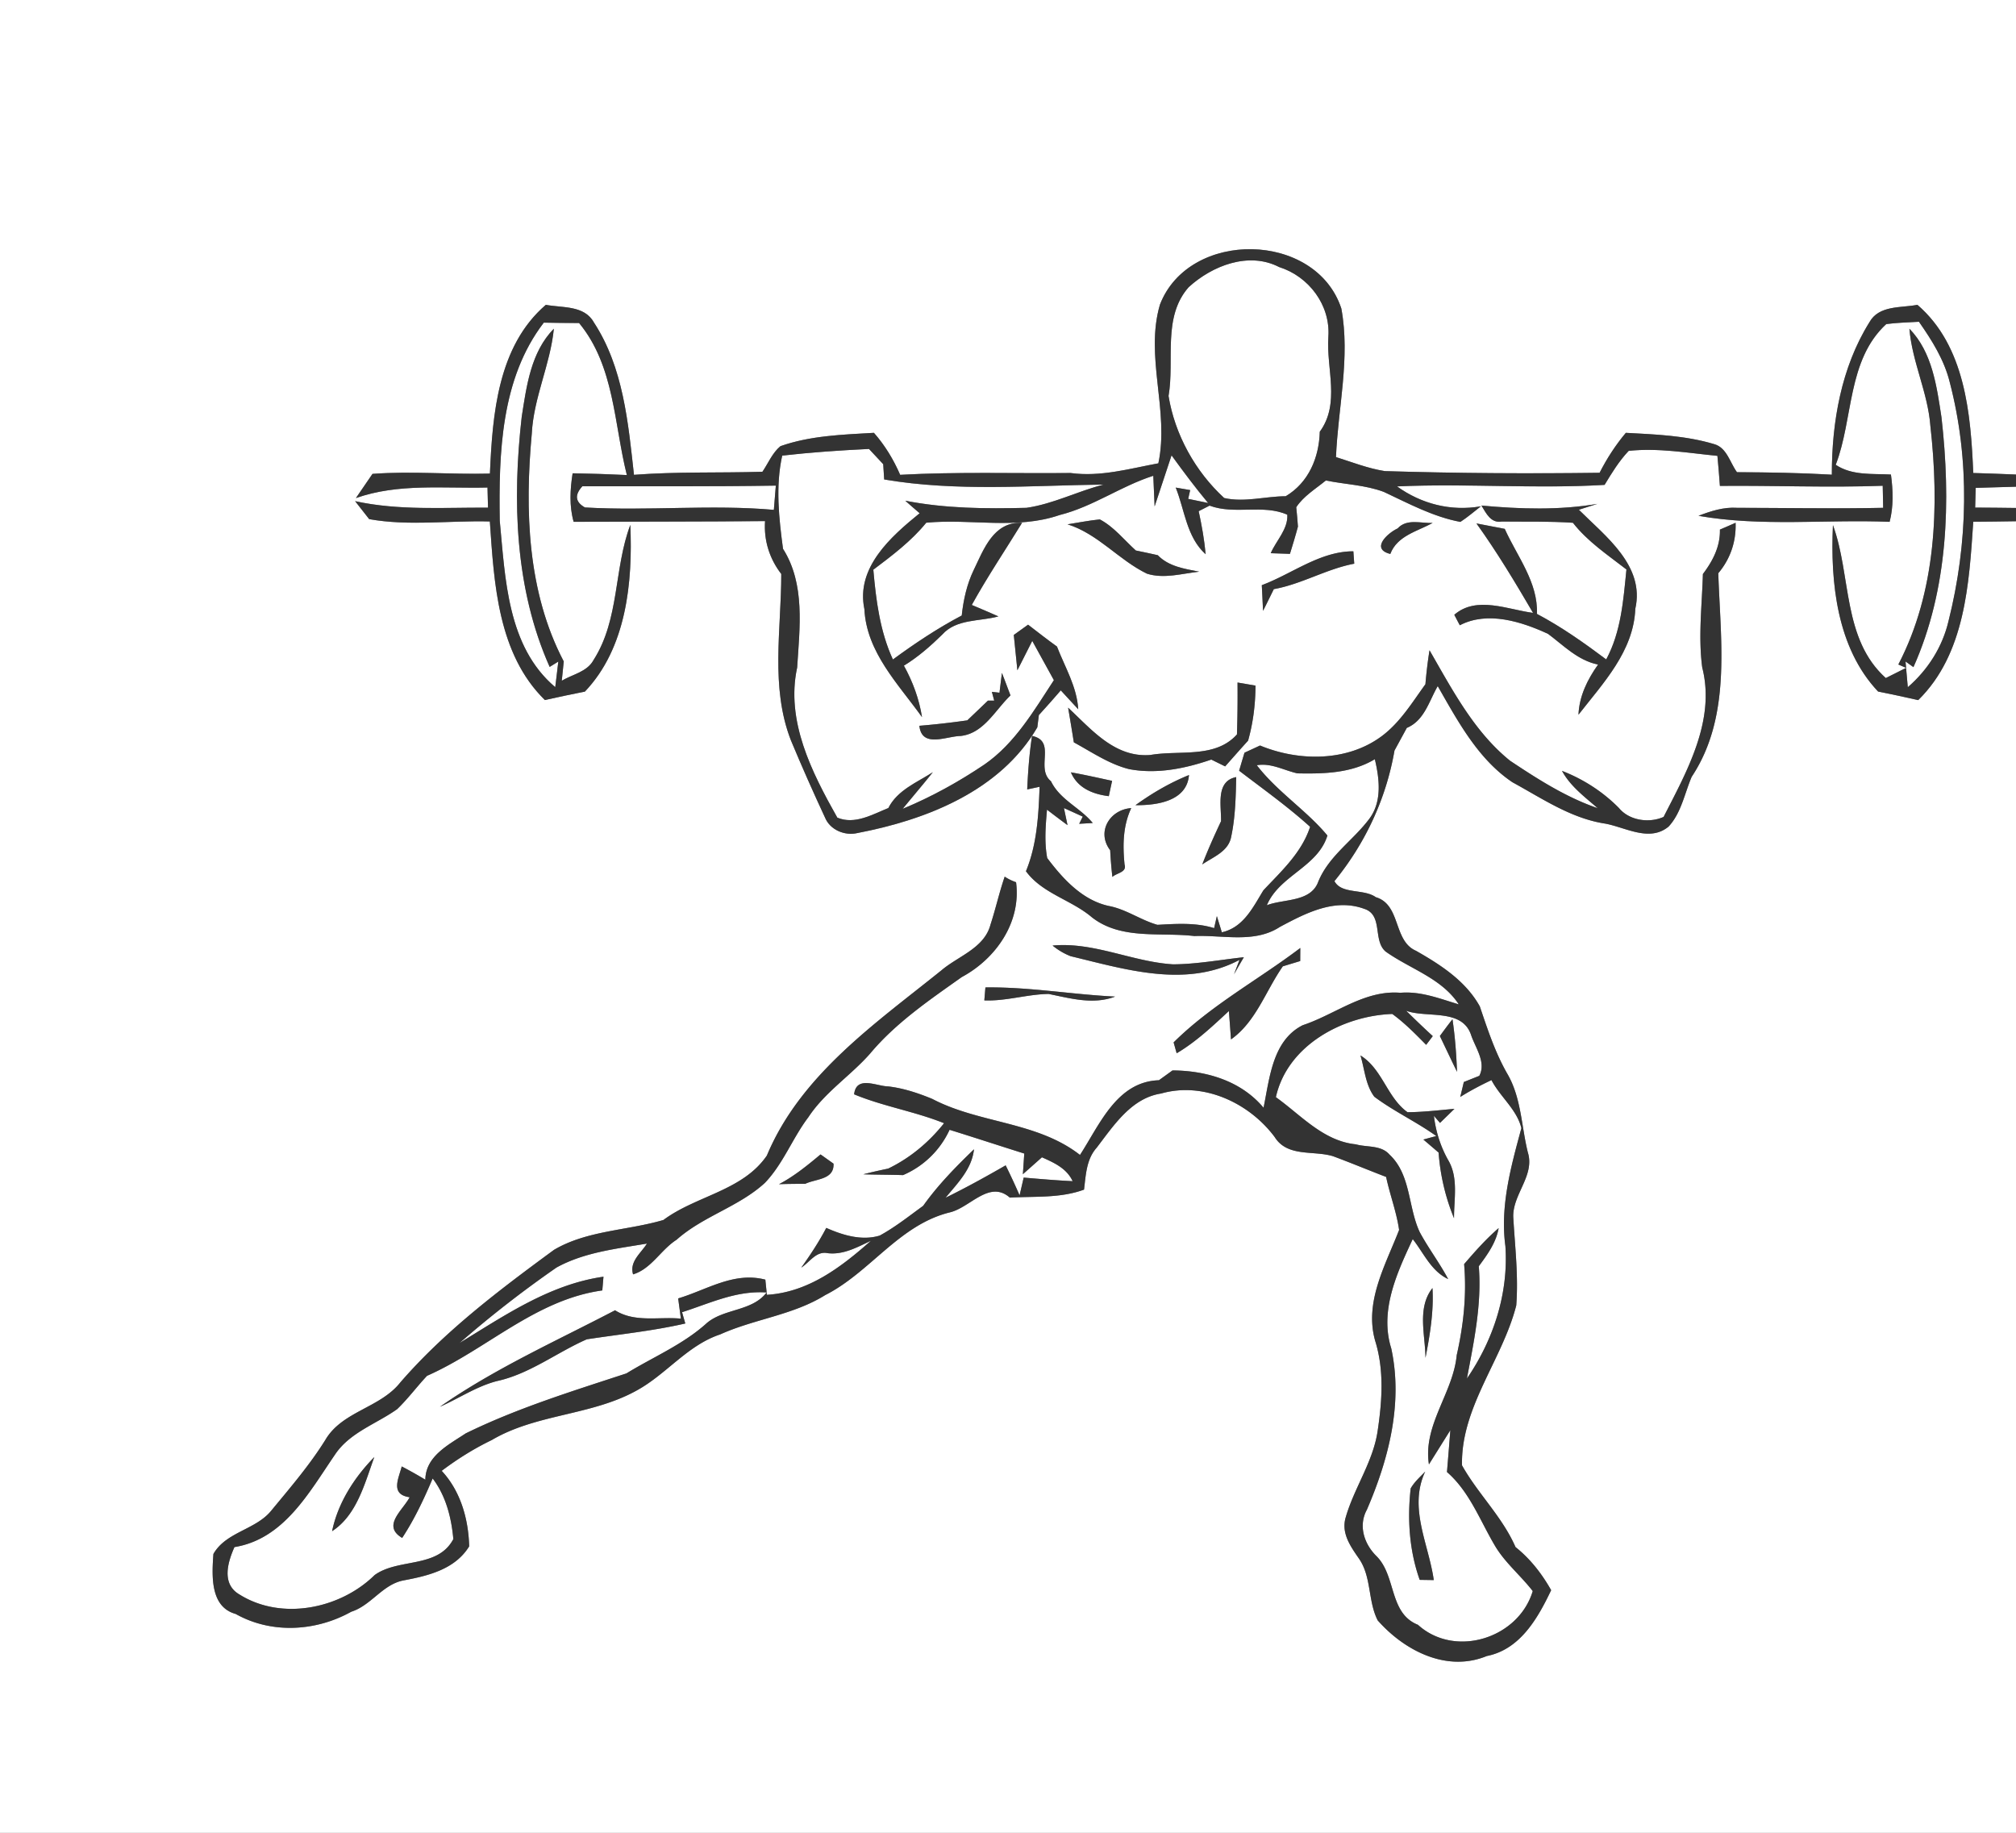<svg width="275pt" height="250pt" viewBox="0 0 275 250" xmlns="http://www.w3.org/2000/svg"><rect x="0" y="0" width="275" height="250" fill="#808080" stroke="none"/><g fill="#FFF"><path d="M0 0h275v64.73c-1.95-.08-3.89-.16-5.83-.21-.34-8.03-1.09-17.32-7.62-22.94-2.25.44-5.23.03-6.54 2.37-3.84 6.15-5.14 13.63-5.13 20.8-4.31-.25-8.63-.32-12.94-.34-.96-1.3-1.38-3.35-3.12-3.83-3.89-1.17-8-1.32-12.04-1.54-1.4 1.67-2.59 3.5-3.58 5.45-9.77.13-19.54.07-29.3-.23-2.29-.36-4.46-1.22-6.66-1.91.28-6.74 1.97-13.56.73-20.27-3.48-10.56-20.76-10.82-24.74-.54-2.09 7.11 1.3 14.5-.22 21.66-3.96.73-7.9 1.88-11.97 1.32-7.75.08-15.51-.18-23.25.25-.9-2.08-2.08-4.03-3.58-5.73-4.27.25-8.67.38-12.75 1.82-1.11.92-1.66 2.32-2.46 3.49-5.84.18-11.69-.03-17.52.42-.79-7.1-1.45-14.65-5.47-20.79-1.31-2.36-4.3-1.97-6.55-2.4-6.56 5.63-7.28 14.96-7.63 23.02-5.34.14-10.69-.36-16.02.04-.56.82-1.69 2.47-2.26 3.3 5.8-2.04 11.93-1.29 17.95-1.44.01.69.05 2.06.07 2.75-6.05-.04-12.16.42-18.13-.89.48.62 1.44 1.84 1.92 2.45 5.38.97 10.99.17 16.46.32.58 8.44 1.08 18.06 7.51 24.36 1.81-.4 3.63-.8 5.45-1.15 5.67-5.95 6.54-14.91 6.2-22.74-2.25 5.99-1.47 12.89-5.01 18.42-.88 1.64-2.89 1.96-4.34 2.84.07-.66.21-1.98.27-2.64-4.97-9.47-5.32-20.63-4.36-31.06.25-4.93 2.53-9.44 3.01-14.32-3.13 3.19-3.72 7.79-4.38 12-1.3 11.42-.94 23.48 3.81 34.13l1.18-.73c-.14 1.16-.27 2.33-.42 3.49-6.55-5.53-6.81-14.81-7.57-22.69-.14-9.21.15-19.41 6.01-27.03 1.6.03 3.2.05 4.81.05 4.84 5.86 4.75 13.73 6.52 20.74-2.47-.12-4.93-.2-7.4-.24-.34 2.2-.47 4.45.14 6.62 8.71-.04 17.41-.02 26.11-.1-.18 2.64.6 5.12 2.21 7.21.01 7.55-1.51 15.45 1.32 22.7 1.48 3.55 3.04 7.07 4.66 10.55.69 1.67 2.7 2.5 4.41 2.09 9.42-1.8 19.48-5.74 24.54-14.42.05-.42.16-1.25.21-1.67 1.01-1.11 2.01-2.23 2.99-3.37l2.38 2.58c-.18-3.07-1.82-5.76-2.9-8.56-1.34-.96-2.64-1.98-3.94-2.98-.49.35-1.46 1.05-1.95 1.4.12 1.21.37 3.62.49 4.82.51-1 1.52-3.01 2.03-4.01.97 1.79 1.98 3.57 2.95 5.36-2.71 4.13-5.29 8.59-9.43 11.47-3.52 2.38-7.27 4.45-11.2 6.08 1.36-1.67 2.78-3.31 4.12-5-2.18 1.41-4.83 2.44-6.07 4.89-2.17.87-4.58 2.31-6.96 1.31-3.48-6.17-7.06-13.19-5.48-20.48.34-5.41 1.12-11.38-1.93-16.19-.56-4.19-1.04-8.53-.11-12.71 3.93-.45 7.89-.72 11.84-.91.49.52 1.46 1.56 1.94 2.08.03.52.1 1.56.13 2.08 9.9 1.69 19.97.81 29.95.7-3.56.9-6.9 2.65-10.54 3.17-5.53.14-11.09.1-16.53-.97.64.59 1.31 1.14 1.96 1.71-3.93 3.19-8.72 7.42-7.54 13.07.29 5.9 4.63 10.22 7.86 14.74-.39-2.47-1.26-4.83-2.47-7.02 1.93-1.18 3.63-2.67 5.24-4.25 1.93-2.15 5.07-1.76 7.65-2.47-1.21-.53-2.42-1.06-3.63-1.56 2.12-3.84 4.57-7.48 6.86-11.21-3.89-.16-5.21 3.58-6.59 6.43-.94 1.95-1.41 4.08-1.64 6.22-3.29 1.73-6.39 3.8-9.39 6-1.77-3.85-2.3-8.07-2.67-12.25 2.57-1.94 5.17-3.89 7.22-6.41 6.06-.58 12.32.98 18.2-1.05 4.53-1.13 8.35-3.94 12.77-5.35l.18 4.18c.77-2.33 1.54-4.65 2.31-6.97 1.6 2.21 3.24 4.4 4.99 6.5l-2.72-.56.27-1.2-1.97-.34c1.23 3.06 1.48 6.76 4.08 9.09-.18-1.98-.53-3.93-.95-5.87.49-.26.99-.51 1.49-.76 3.43 1.28 7.3-.23 10.6 1.24.12 1.96-1.53 3.55-2.26 5.25.87.03 1.74.05 2.62.09.38-1.24.76-2.47 1.09-3.72-.06-.88-.14-1.76-.23-2.64 1-1.52 2.64-2.5 4.04-3.65 2.62.54 5.38.61 7.91 1.56 3.38 1.58 6.74 3.4 10.44 4.09.98-.64 1.88-1.41 2.8-2.13-4.08.72-8.12-.32-11.44-2.71 9.43-.43 18.88.35 28.31-.21.98-1.62 1.98-3.26 3.29-4.64 4.04-.43 8.09.29 12.1.68.13 1.36.24 2.73.34 4.1 7.4-.07 14.81.25 22.21-.02.02.75.05 2.26.06 3.01-6.64.14-13.28.01-19.92 0-1.84-.12-3.58.44-5.27 1.09 8.59 1.51 17.39.47 26.07.82.55-2.12.47-4.3.18-6.45-2.56-.14-5.31.16-7.53-1.33 2.42-6.3 1.55-14.27 6.89-19.19 1.47-.2 2.96-.23 4.46-.32 1.77 2.53 3.45 5.2 4.2 8.24 2.78 10.63 2.5 21.98-.17 32.6-.83 3.53-2.82 6.65-5.55 9.01-.11-1.17-.21-2.34-.31-3.51l1.08.77c4.76-10.64 5.12-22.7 3.82-34.11-.65-4.22-1.25-8.85-4.37-12.05.37 4.54 2.52 8.71 2.86 13.26 1.23 10.93.8 22.61-4.37 32.54l1.06.46c-.93.47-1.85.93-2.77 1.39-5.95-5.35-4.69-13.98-7.21-20.86-.36 7.81.53 16.74 6.16 22.7 1.83.36 3.65.76 5.47 1.17 6.42-6.3 6.94-15.9 7.51-24.33 1.94-.01 3.88-.04 5.83-.07V250H0V0m202.08 68.96c.64 1.03 1.27 2.44 2.77 2.18 3.24.04 6.48-.05 9.71.17 2.01 2.57 4.75 4.39 7.3 6.37-.42 4.17-.72 8.49-2.76 12.27-3.02-2.26-6.11-4.45-9.45-6.21.17-4.31-2.7-7.84-4.39-11.6-.96-.19-2.9-.56-3.86-.74 2.81 3.91 5.29 8.04 7.72 12.2-3.45-.45-7.72-2.37-10.74.26.24.48.49.95.75 1.43 3.77-1.97 8.4-.51 12.03 1.17 2.16 1.6 4.05 3.62 6.83 4.19-1.44 2.03-2.57 4.3-2.67 6.84 3.36-4.32 7.52-8.65 7.75-14.45 1.33-5.88-4.07-9.88-7.7-13.51l2.52-.8c-5.22.89-10.56.71-15.81.23m-56.46 2.56c4.16 1.3 6.98 4.86 10.83 6.73 2.33.74 4.78-.02 7.13-.27-2.02-.4-4.15-.7-5.65-2.25-1-.22-1.99-.44-2.99-.64-1.6-1.44-2.98-3.22-4.91-4.24-1.49.15-2.95.44-4.41.67m45.03.56c-1.37.63-3.74 2.8-1 3.48.95-2.49 3.67-3.07 5.78-4.23-1.6.08-3.52-.63-4.78.75m43.96.16c.06 2.3-.97 4.27-2.32 6.06-.12 4.23-.65 8.53-.09 12.75 1.84 7.23-2.09 14.15-5.27 20.38-1.97.88-4.67.51-6.09-1.21-2.2-2.23-4.86-3.94-7.77-5.07 1.15 2.11 3.09 3.54 4.87 5.09-4.31-1.48-8.18-3.96-11.95-6.47-4.91-3.96-7.89-9.7-10.99-15.07-.25 1.54-.43 3.08-.56 4.63-1.79 2.47-3.43 5.18-5.9 7.04-4.73 3.56-11.37 3.51-16.66 1.32-.53.25-1.59.74-2.12.98-.25.82-.49 1.64-.73 2.46 3.27 2.5 6.62 4.88 9.68 7.65-1.15 3.53-3.91 6.04-6.37 8.66-1.43 2.33-2.72 5.07-5.67 5.73-.17-.56-.51-1.66-.68-2.21-.09.41-.28 1.23-.37 1.64-2.53-.78-5.15-.59-7.74-.45-2.21-.63-4.12-2.02-6.37-2.52-3.75-.7-6.48-3.7-8.66-6.59-.41-2.18-.22-4.41-.03-6.6.92.71 1.86 1.42 2.8 2.11l-.49-2.33c.64.29 1.93.87 2.57 1.17l-.49.98c.46-.03 1.39-.08 1.85-.11-1.72-2.1-4.47-3.16-5.7-5.7-2.17-1.77.81-5.46-2.58-6.18-.37 2.42-.55 4.86-.66 7.3l1.69-.36c-.14 3.95-.37 7.9-1.86 11.52 2.24 3.05 6.18 3.89 8.99 6.28 3.98 3.12 9.32 2.01 13.99 2.56 3.88-.16 8.19 1.02 11.65-1.24 3.49-1.86 7.45-3.95 11.49-2.48 2.65.83 1.15 4.32 2.95 5.84 3.34 2.38 7.63 3.62 9.97 7.2-2.6-.78-5.2-1.82-7.97-1.58-4.91-.4-8.87 2.95-13.31 4.42-4.14 2.08-4.52 7.24-5.35 11.26-3.07-3.67-7.79-5.06-12.42-5.09-.46.34-1.39 1-1.85 1.34-5.75.19-8.08 6.05-10.77 10.19-5.87-4.58-13.72-4.27-20.14-7.64-1.94-.8-3.95-1.47-6.04-1.71-1.55-.02-4.34-1.53-4.63 1.08 3.97 1.65 8.27 2.33 12.27 3.94-2.07 2.6-4.62 4.74-7.62 6.19-1.14.24-2.28.49-3.4.78 1.8.06 3.61.05 5.42.11 2.81-1.2 5.07-3.4 6.35-6.18 3.41 1.06 6.79 2.17 10.19 3.24-.05.71-.14 2.11-.19 2.82.65-.58 1.95-1.73 2.6-2.31 1.65.74 3.37 1.5 4.19 3.26-2.23-.11-4.46-.3-6.68-.49-.14.61-.42 1.82-.56 2.42-.6-1.38-1.23-2.74-1.9-4.09-2.69 1.55-5.41 3.05-8.2 4.42 1.64-1.99 3.58-3.9 3.88-6.61-2.49 2.4-4.93 4.89-6.93 7.71-1.94 1.41-3.82 2.91-5.93 4.06-2.45.74-5.04-.05-7.29-1.05-.99 1.9-2.17 3.68-3.41 5.42 1.15-.74 2.04-2.31 3.61-1.97 2.14.25 4.03-.82 5.89-1.69-4.05 3.59-8.55 7.03-14.19 7.37-.05-.52-.16-1.55-.21-2.07-4.29-1.12-7.97 1.39-11.89 2.56.09.69.28 2.07.37 2.76-3-.29-6.28.57-8.98-1.14-8.06 4.21-16.4 7.94-23.89 13.16 2.61-1.15 5.02-2.8 7.8-3.51 4.46-.98 8.11-3.88 12.23-5.69 4.48-.69 9.01-1.14 13.44-2.16-.11-.38-.33-1.15-.44-1.54 3.8-1.21 7.39-2.98 11.53-2.69-1.98 2.59-5.75 2.16-8.14 4.16-3.22 2.93-7.3 4.62-10.98 6.88-7.4 2.43-14.9 4.74-21.92 8.18-2.32 1.55-5.47 3.1-5.51 6.32a60.08 60.08 0 0 0-3.22-1.81c-.4 1.61-1.63 3.82 1.08 4.2-.95 1.81-3.82 3.89-1.02 5.55 1.68-2.55 2.97-5.31 4.16-8.11 1.81 2.38 2.56 5.35 2.82 8.27-2.14 4.04-7.5 2.56-10.74 4.91-4.69 4.61-12.68 6.24-18.41 2.66-2.5-1.43-1.65-4.36-.71-6.48 6.74-1.09 10.17-7.44 13.68-12.56 2.01-3.07 5.66-4.22 8.52-6.26 1.47-1.41 2.68-3.06 4.07-4.54 8.13-3.59 14.78-10.38 23.91-11.65l.16-1.87c-7.34 1.05-13.46 5.28-19.63 9.04 4.21-3.67 8.63-7.11 13.22-10.29 3.77-2.08 8.16-2.56 12.34-3.27-.81 1.31-2.42 2.45-1.89 4.2 2.5-.76 3.79-3.36 5.93-4.72 3.61-3.22 8.49-4.49 12.05-7.76 2.5-2.61 3.76-6.1 5.93-8.96 2.25-3.42 5.77-5.66 8.44-8.7 3.5-4.18 8.07-7.28 12.48-10.41 4.67-2.51 8.13-7.48 7.41-12.94a6.76 6.76 0 0 1-1.55-.76c-.74 2.15-1.23 4.38-1.94 6.55-.84 3.2-4.38 4.27-6.68 6.22-8.99 7.24-19.21 14.25-23.82 25.27-3.3 4.82-9.65 5.47-14.11 8.79-4.89 1.45-10.4 1.41-14.92 4.07-7.44 5.46-14.9 11.08-20.98 18.1-2.75 3.48-7.94 3.92-10.23 7.85-2.13 3.41-4.75 6.46-7.31 9.56-2.12 2.69-6.21 2.93-7.95 5.98-.2 2.88-.49 7.21 3.04 8.18 4.88 2.75 10.94 2.39 15.76-.3 2.74-.87 4.29-3.75 7.16-4.28 3.36-.63 7-1.51 8.93-4.64-.1-3.71-1.16-7.52-3.75-10.3 2.14-1.61 4.42-3.04 6.83-4.2 6.08-3.59 13.6-3.33 19.75-6.75 4.05-2.2 6.94-6.18 11.41-7.66 4.67-2.11 9.95-2.63 14.34-5.37 6.12-3.1 10.06-9.56 16.96-11.27 2.79-.64 5.4-4.48 8.21-2.02 3.38-.2 6.86.11 10.12-1.09.25-1.98.31-4.13 1.72-5.71 2.32-3.02 4.72-6.77 8.8-7.4 5.77-1.65 12.02 1.28 15.49 5.94 1.74 2.77 5.27 1.8 7.95 2.61 2.43.9 4.82 1.9 7.25 2.83.51 2.42 1.42 4.77 1.77 7.23-1.85 4.79-4.78 9.83-3.26 15.14 1.24 3.98.94 8.23.33 12.29-.62 4.22-3.21 7.76-4.36 11.8-.62 2.12.64 3.9 1.78 5.55 1.77 2.5 1.23 5.81 2.59 8.48 3.63 4.11 9.39 7.12 14.88 4.86 4.55-.9 6.95-5.14 8.78-8.98-1.26-2.24-2.85-4.28-4.86-5.88-1.8-4.13-5.13-7.27-7.3-11.15-.17-7.93 5.5-14.37 7.4-21.81.31-4.03-.18-8.06-.41-12.08-.08-3.1 2.97-5.64 1.99-8.8-.89-3.59-.89-7.48-2.81-10.74-1.65-2.88-2.68-6.04-3.74-9.17-1.92-3.47-5.35-5.68-8.71-7.59-3.13-1.36-2.02-6.28-5.48-7.31-1.63-1.18-4.68-.36-5.64-2.19 4.21-5.16 7.05-11.24 8.19-17.81l1.68-3.09c2.41-1.01 3.03-3.66 4.22-5.7 2.74 4.78 5.5 9.97 10.2 13.12 4.06 2.21 8 4.94 12.68 5.64 2.79.53 6.03 2.54 8.61.4 1.72-1.85 2.18-4.51 3.15-6.79 5.46-8.23 3.93-18.46 3.63-27.77 1.64-1.95 2.45-4.31 2.36-6.88-.54.24-1.6.7-2.14.93m-62.49 7.58c.05.88.13 2.63.17 3.5.5-.98.98-1.97 1.47-2.96 3.8-.68 7.17-2.75 10.97-3.47l-.12-1.69c-4.56 0-8.34 3.07-12.49 4.62m-35.45 11.97c-.08.68-.25 2.03-.33 2.7l-1.04-.12.32 1.2h-.86c-.93.9-1.87 1.79-2.81 2.69-2.17.31-4.35.56-6.54.74.34 3.08 3.65 1.43 5.62 1.39 3.16-.34 4.72-3.54 6.81-5.53-.39-1.02-.77-2.05-1.17-3.07m32.14 1.31c.02 2.36 0 4.72-.08 7.08-2.98 3.31-7.8 2.11-11.79 2.8-4.87.41-8.06-3.49-11.24-6.45.27 1.57.53 3.15.78 4.73 2.45 1.33 4.8 2.96 7.53 3.65 3.77.72 7.64-.07 11.22-1.3.47.23 1.42.7 1.89.93 1.04-1.17 2.07-2.35 3.13-3.51.69-2.45 1-4.97 1.01-7.51-.81-.14-1.63-.28-2.45-.42m-22.73 12.25c.91 2.15 2.99 2.98 5.17 3.25.11-.52.34-1.57.45-2.09-1.87-.4-3.74-.83-5.62-1.16m8.81 4.48c2.86.03 7-.51 7.3-4.11-2.6 1.05-5.03 2.47-7.3 4.11m11.67 2.19c-.91 1.94-1.79 3.89-2.56 5.89 1.5-1.03 3.59-1.76 3.95-3.8.56-2.65.62-5.4.68-8.11-2.84.56-2.02 3.89-2.07 6.02m-15.12 3.96c.06 1.21.16 2.43.3 3.64.54-.54 2.01-.62 1.66-1.69-.26-2.63-.23-5.25.91-7.7-2.91.2-4.79 3.22-2.87 5.75m-7.86 13c.75.61 1.57 1.1 2.47 1.45 7.5 1.8 15.7 4.39 23.03.5l-.75 1.97c.44-.78.89-1.56 1.34-2.33-3.22.35-6.41.95-9.65.97-5.55-.34-10.83-3.09-16.44-2.56m16.51 13.21c.11.37.31 1.11.42 1.48 2.64-1.56 4.89-3.69 7.12-5.76.08.97.22 2.9.29 3.87 3.42-2.42 4.74-6.65 7.07-9.97l2.37-.72c0-.44.01-1.33.01-1.78-5.73 4.34-12.15 7.79-17.28 12.88m-25.67-7.5c-.04.44-.11 1.33-.15 1.77 2.96.12 5.83-.84 8.77-.88 2.99.6 6.08 1.5 9.07.36-5.91-.29-11.76-1.33-17.69-1.25m-28.16 26.84c1.19-.04 2.38-.05 3.58-.05 1.48-.71 3.96-.54 3.86-2.75-.45-.32-1.33-.95-1.77-1.26-1.79 1.49-3.6 2.98-5.67 4.06M45.3 208.86c3.38-2.19 4.45-6.53 5.76-10.11-2.73 2.78-4.96 6.25-5.76 10.11z"/><path d="M162.14 39.18c3.21-2.94 8.2-4.9 12.35-2.75 4.05 1.28 7.01 5.19 6.71 9.51-.3 4.34 1.65 9.1-1.17 12.95-.1 3.53-1.52 6.94-4.65 8.8-2.78.01-5.65.87-8.39.24-3.95-3.62-6.73-8.66-7.59-13.92.85-4.91-.86-10.75 2.74-14.83zM79.44 66.33c8.79-.01 17.59.05 26.39-.09-.07.83-.2 2.48-.27 3.31-8.56-.76-17.19.17-25.77-.33-1.32-.74-1.44-1.7-.35-2.89zM269.5 66.55c1.83-.06 3.66-.11 5.5-.16v2.9c-1.86-.02-3.72-.05-5.57-.05.02-.67.05-2.02.07-2.69zM171.44 104.38c1.95-.34 3.7.7 5.54 1.11 3.62.07 7.35-.01 10.56-1.93.63 2.66 1 5.72-.71 8.07-2.21 2.99-5.54 5.07-7 8.62-1.03 2.84-4.7 2.33-7.02 3.23 1.7-4.06 6.94-5.21 8.26-9.51-2.83-3.42-6.85-5.97-9.63-9.59zM191.81 137.87c2.79 1.03 7.57-.35 8.84 3.25.58 1.78 2.12 3.76 1.14 5.63l-2.11.84c-.12.51-.36 1.53-.49 2.04 1.37-.86 2.8-1.61 4.26-2.3 1.18 2.28 3.48 4.02 4.08 6.56-1.42 5.24-2.92 10.62-2.18 16.09.44 6.44-1.62 12.77-5.25 18.06.96-5.06 2.04-10.14 1.62-15.32 1.17-1.58 2.36-3.21 2.71-5.2-1.72 1.48-3.23 3.19-4.71 4.91.36 4.18-.08 8.34-1.01 12.42-.49 5.17-4.63 9.52-3.79 14.9.73-1.17 2.19-3.5 2.92-4.67-.11 1.43-.34 4.28-.46 5.71 3.14 2.73 4.55 6.75 6.65 10.23 1.38 2.24 3.45 3.94 5.05 6.01-1.93 6.45-10.6 9.19-15.66 4.6-3.98-1.59-2.93-6.66-5.66-9.37-1.68-1.66-2.5-4.15-1.3-6.34 2.97-6.89 4.94-14.49 3.32-21.99-1.62-5.15.78-10.31 2.93-14.91 1.49 1.89 2.52 4.37 4.83 5.45-1.17-2.21-2.7-4.21-3.88-6.41-1.61-3.44-1.18-7.83-4.13-10.58-1.15-1.31-3.08-.96-4.59-1.39-4.44-.45-7.48-3.99-10.9-6.43 1.57-7.08 9.12-11.11 15.88-11.35 1.69 1.23 3.16 2.73 4.62 4.21.23-.3.68-.89.9-1.19-1.23-1.13-2.44-2.29-3.63-3.46m4.6 3.45c.78 1.62 1.55 3.26 2.34 4.88-.09-2.4-.27-4.79-.62-7.17-.59.75-1.16 1.52-1.72 2.29m-10.83 2.65c.57 1.88.68 4.02 1.89 5.63 2.67 2 5.73 3.41 8.45 5.36l-1.76.48c.52.44 1.56 1.33 2.08 1.78.22 3.08.93 6.09 2.1 8.95-.01-2.65.63-5.55-.81-7.95a16.126 16.126 0 0 1-1.93-6.01l.83.96c.49-.48 1.48-1.44 1.97-1.92-2.13.19-4.26.45-6.4.46-2.79-1.99-3.42-5.89-6.42-7.74m8.87 41.25c.6-3.13 1.14-6.31.95-9.52-2.13 2.7-.98 6.38-.95 9.52m-2.02 17.81c-.47 4.19-.19 8.47 1.23 12.47.48.01 1.44.02 1.92.03-.7-4.95-3.48-9.87-1.17-14.8-.69.73-1.48 1.41-1.98 2.3z"/></g><g fill="#333"><path d="M158.23 41.54c3.98-10.28 21.26-10.02 24.74.54 1.24 6.71-.45 13.53-.73 20.27 2.2.69 4.37 1.55 6.66 1.91 9.76.3 19.53.36 29.3.23.99-1.95 2.18-3.78 3.58-5.45 4.04.22 8.15.37 12.04 1.54 1.74.48 2.16 2.53 3.12 3.83 4.31.02 8.63.09 12.94.34-.01-7.17 1.29-14.65 5.13-20.8 1.31-2.34 4.29-1.93 6.54-2.37 6.53 5.62 7.28 14.91 7.62 22.94 1.94.05 3.88.13 5.83.21v1.66c-1.84.05-3.67.1-5.5.16-.02.67-.05 2.02-.07 2.69 1.85 0 3.71.03 5.57.05v1.81c-1.95.03-3.89.06-5.83.07-.57 8.43-1.09 18.03-7.51 24.33-1.82-.41-3.64-.81-5.47-1.17-5.63-5.96-6.52-14.89-6.16-22.7 2.52 6.88 1.26 15.51 7.21 20.86.92-.46 1.84-.92 2.77-1.39l-1.06-.46c5.17-9.93 5.6-21.61 4.37-32.54-.34-4.55-2.49-8.72-2.86-13.26 3.12 3.2 3.72 7.83 4.37 12.05 1.3 11.41.94 23.47-3.82 34.11l-1.08-.77c.1 1.17.2 2.34.31 3.51 2.73-2.36 4.72-5.48 5.55-9.01 2.67-10.62 2.95-21.97.17-32.6-.75-3.04-2.43-5.71-4.2-8.24-1.5.09-2.99.12-4.46.32-5.34 4.92-4.47 12.89-6.89 19.19 2.22 1.49 4.97 1.19 7.53 1.33.29 2.15.37 4.33-.18 6.45-8.68-.35-17.48.69-26.07-.82 1.69-.65 3.43-1.21 5.27-1.09 6.64.01 13.28.14 19.92 0-.01-.75-.04-2.26-.06-3.01-7.4.27-14.81-.05-22.21.02-.1-1.37-.21-2.74-.34-4.1-4.01-.39-8.06-1.11-12.1-.68-1.31 1.38-2.31 3.02-3.29 4.64-9.43.56-18.88-.22-28.31.21 3.32 2.39 7.36 3.43 11.44 2.71-.92.72-1.82 1.49-2.8 2.13-3.7-.69-7.06-2.51-10.44-4.09-2.53-.95-5.29-1.02-7.91-1.56-1.4 1.15-3.04 2.13-4.04 3.65.09.88.17 1.76.23 2.64-.33 1.25-.71 2.48-1.09 3.72-.88-.04-1.75-.06-2.62-.09.73-1.7 2.38-3.29 2.26-5.25-3.3-1.47-7.17.04-10.6-1.24-.5.25-1 .5-1.49.76.42 1.94.77 3.89.95 5.87-2.6-2.33-2.85-6.03-4.08-9.09l1.97.34-.27 1.2 2.72.56c-1.75-2.1-3.39-4.29-4.99-6.5-.77 2.32-1.54 4.64-2.31 6.97l-.18-4.18c-4.42 1.41-8.24 4.22-12.77 5.35-5.88 2.03-12.14.47-18.2 1.05-2.05 2.52-4.65 4.47-7.22 6.41.37 4.18.9 8.4 2.67 12.25 3-2.2 6.1-4.27 9.39-6 .23-2.14.7-4.27 1.64-6.22 1.38-2.85 2.7-6.59 6.59-6.43-2.29 3.73-4.74 7.37-6.86 11.21 1.21.5 2.42 1.03 3.63 1.56-2.58.71-5.72.32-7.65 2.47-1.61 1.58-3.31 3.07-5.24 4.25 1.21 2.19 2.08 4.55 2.47 7.02-3.23-4.52-7.57-8.84-7.86-14.74-1.18-5.65 3.61-9.88 7.54-13.07-.65-.57-1.32-1.12-1.96-1.71 5.44 1.07 11 1.11 16.53.97 3.64-.52 6.98-2.27 10.54-3.17-9.98.11-20.05.99-29.95-.7-.03-.52-.1-1.56-.13-2.08-.48-.52-1.45-1.56-1.94-2.08-3.95.19-7.91.46-11.84.91-.93 4.18-.45 8.52.11 12.71 3.05 4.81 2.27 10.78 1.93 16.19-1.58 7.29 2 14.31 5.48 20.48 2.38 1 4.79-.44 6.96-1.31 1.24-2.45 3.89-3.48 6.07-4.89-1.34 1.69-2.76 3.33-4.12 5 3.93-1.63 7.68-3.7 11.2-6.08 4.14-2.88 6.72-7.34 9.43-11.47-.97-1.79-1.98-3.57-2.95-5.36-.51 1-1.52 3.01-2.03 4.01-.12-1.2-.37-3.61-.49-4.82.49-.35 1.46-1.05 1.95-1.4 1.3 1 2.6 2.02 3.94 2.98 1.08 2.8 2.72 5.49 2.9 8.56l-2.38-2.58c-.98 1.14-1.98 2.26-2.99 3.37-.05.42-.16 1.25-.21 1.67-5.06 8.68-15.12 12.62-24.54 14.42-1.71.41-3.72-.42-4.41-2.09-1.62-3.48-3.18-7-4.66-10.55-2.83-7.25-1.31-15.15-1.32-22.7-1.61-2.09-2.39-4.57-2.21-7.21-8.7.08-17.4.06-26.11.1-.61-2.17-.48-4.42-.14-6.62 2.47.04 4.93.12 7.4.24-1.77-7.01-1.68-14.88-6.52-20.74-1.61 0-3.21-.02-4.81-.05-5.86 7.62-6.15 17.82-6.01 27.03.76 7.88 1.02 17.16 7.57 22.69.15-1.16.28-2.33.42-3.49l-1.18.73c-4.75-10.65-5.11-22.71-3.81-34.13.66-4.21 1.25-8.81 4.38-12-.48 4.88-2.76 9.39-3.01 14.32-.96 10.43-.61 21.59 4.36 31.06-.06.66-.2 1.98-.27 2.64 1.45-.88 3.46-1.2 4.34-2.84 3.54-5.53 2.76-12.43 5.01-18.42.34 7.83-.53 16.79-6.2 22.74-1.82.35-3.64.75-5.45 1.15-6.43-6.3-6.93-15.92-7.51-24.36-5.47-.15-11.08.65-16.46-.32-.48-.61-1.44-1.83-1.92-2.45 5.97 1.31 12.08.85 18.13.89-.02-.69-.06-2.06-.07-2.75-6.02.15-12.15-.6-17.95 1.44.57-.83 1.7-2.48 2.26-3.3 5.33-.4 10.68.1 16.02-.04.35-8.06 1.07-17.39 7.63-23.02 2.25.43 5.24.04 6.55 2.4 4.02 6.14 4.68 13.69 5.47 20.79 5.83-.45 11.68-.24 17.52-.42.8-1.17 1.35-2.57 2.46-3.49 4.08-1.44 8.48-1.57 12.75-1.82 1.5 1.7 2.68 3.65 3.58 5.73 7.74-.43 15.5-.17 23.25-.25 4.07.56 8.01-.59 11.97-1.32 1.52-7.16-1.87-14.55.22-21.66m3.91-2.36c-3.6 4.08-1.89 9.92-2.74 14.83.86 5.26 3.64 10.3 7.59 13.92 2.74.63 5.61-.23 8.39-.24 3.13-1.86 4.55-5.27 4.65-8.8 2.82-3.85.87-8.61 1.17-12.95.3-4.32-2.66-8.23-6.71-9.51-4.15-2.15-9.14-.19-12.35 2.75m-82.7 27.15c-1.09 1.19-.97 2.15.35 2.89 8.58.5 17.21-.43 25.77.33.07-.83.2-2.48.27-3.31-8.8.14-17.6.08-26.39.09z"/><path d="M202.08 68.96c5.25.48 10.59.66 15.81-.23l-2.52.8c3.63 3.63 9.03 7.63 7.7 13.51-.23 5.8-4.39 10.13-7.75 14.45.1-2.54 1.23-4.81 2.67-6.84-2.78-.57-4.67-2.59-6.83-4.19-3.63-1.68-8.26-3.14-12.03-1.17-.26-.48-.51-.95-.75-1.43 3.02-2.63 7.29-.71 10.74-.26-2.43-4.16-4.91-8.29-7.72-12.2.96.18 2.9.55 3.86.74 1.69 3.76 4.56 7.29 4.39 11.6 3.34 1.76 6.43 3.95 9.45 6.21 2.04-3.78 2.34-8.1 2.76-12.27-2.55-1.98-5.29-3.8-7.3-6.37-3.23-.22-6.47-.13-9.71-.17-1.5.26-2.13-1.15-2.77-2.18zM145.62 71.52c1.46-.23 2.92-.52 4.41-.67 1.93 1.02 3.31 2.8 4.91 4.24 1 .2 1.99.42 2.99.64 1.5 1.55 3.63 1.85 5.65 2.25-2.35.25-4.8 1.01-7.13.27-3.85-1.87-6.67-5.43-10.83-6.73zM190.65 72.08c1.26-1.38 3.18-.67 4.78-.75-2.11 1.16-4.83 1.74-5.78 4.23-2.74-.68-.37-2.85 1-3.48z"/><path d="M234.61 72.24c.54-.23 1.6-.69 2.14-.93.09 2.57-.72 4.93-2.36 6.88.3 9.31 1.83 19.54-3.63 27.77-.97 2.28-1.43 4.94-3.15 6.79-2.58 2.14-5.82.13-8.61-.4-4.68-.7-8.62-3.43-12.68-5.64-4.7-3.15-7.46-8.34-10.2-13.12-1.19 2.04-1.81 4.69-4.22 5.7l-1.68 3.09c-1.14 6.57-3.98 12.65-8.19 17.81.96 1.83 4.01 1.01 5.64 2.19 3.46 1.03 2.35 5.95 5.48 7.31 3.36 1.91 6.79 4.12 8.71 7.59 1.06 3.13 2.09 6.29 3.74 9.17 1.92 3.26 1.92 7.15 2.81 10.74.98 3.16-2.07 5.7-1.99 8.8.23 4.02.72 8.05.41 12.08-1.9 7.44-7.57 13.88-7.4 21.81 2.17 3.88 5.5 7.02 7.3 11.15 2.01 1.6 3.6 3.64 4.86 5.88-1.83 3.84-4.23 8.08-8.78 8.98-5.49 2.26-11.25-.75-14.88-4.86-1.36-2.67-.82-5.98-2.59-8.48-1.14-1.65-2.4-3.43-1.78-5.55 1.15-4.04 3.74-7.58 4.36-11.8.61-4.06.91-8.31-.33-12.29-1.52-5.31 1.41-10.35 3.26-15.14-.35-2.46-1.26-4.81-1.77-7.23-2.43-.93-4.82-1.93-7.25-2.83-2.68-.81-6.21.16-7.95-2.61-3.47-4.66-9.72-7.59-15.49-5.94-4.08.63-6.48 4.38-8.8 7.4-1.41 1.58-1.47 3.73-1.72 5.71-3.26 1.2-6.74.89-10.12 1.09-2.81-2.46-5.42 1.38-8.21 2.02-6.9 1.71-10.84 8.17-16.96 11.27-4.39 2.74-9.67 3.26-14.34 5.37-4.47 1.48-7.36 5.46-11.41 7.66-6.15 3.42-13.67 3.16-19.75 6.75-2.41 1.16-4.69 2.59-6.83 4.2 2.59 2.78 3.65 6.59 3.75 10.3-1.93 3.13-5.57 4.01-8.93 4.64-2.87.53-4.42 3.41-7.16 4.28-4.82 2.69-10.88 3.05-15.76.3-3.53-.97-3.24-5.3-3.04-8.18 1.74-3.05 5.83-3.29 7.95-5.98 2.56-3.1 5.18-6.15 7.31-9.56 2.29-3.93 7.48-4.37 10.23-7.85 6.08-7.02 13.54-12.64 20.98-18.1 4.52-2.66 10.03-2.62 14.92-4.07 4.46-3.32 10.81-3.97 14.11-8.79 4.61-11.02 14.83-18.03 23.82-25.27 2.3-1.95 5.84-3.02 6.68-6.22.71-2.17 1.2-4.4 1.94-6.55.48.32 1 .57 1.55.76.72 5.46-2.74 10.43-7.41 12.94-4.41 3.13-8.98 6.23-12.48 10.41-2.67 3.04-6.19 5.28-8.44 8.7-2.17 2.86-3.43 6.35-5.93 8.96-3.56 3.27-8.44 4.54-12.05 7.76-2.14 1.36-3.43 3.96-5.93 4.72-.53-1.75 1.08-2.89 1.89-4.2-4.18.71-8.57 1.19-12.34 3.27-4.59 3.18-9.01 6.62-13.22 10.29 6.17-3.76 12.29-7.99 19.63-9.04l-.16 1.87c-9.13 1.27-15.78 8.06-23.91 11.65-1.39 1.48-2.6 3.13-4.07 4.54-2.86 2.04-6.51 3.19-8.52 6.26-3.51 5.12-6.94 11.47-13.68 12.56-.94 2.12-1.79 5.05.71 6.48 5.73 3.58 13.72 1.95 18.41-2.66 3.24-2.35 8.6-.87 10.74-4.91-.26-2.92-1.01-5.89-2.82-8.27-1.19 2.8-2.48 5.56-4.16 8.11-2.8-1.66.07-3.74 1.02-5.55-2.71-.38-1.48-2.59-1.08-4.2 1.09.57 2.16 1.17 3.22 1.81.04-3.22 3.19-4.77 5.51-6.32 7.02-3.44 14.52-5.75 21.92-8.18 3.68-2.26 7.76-3.95 10.98-6.88 2.39-2 6.16-1.57 8.14-4.16-4.14-.29-7.73 1.48-11.53 2.69.11.39.33 1.16.44 1.54-4.43 1.02-8.96 1.47-13.44 2.16-4.12 1.81-7.77 4.71-12.23 5.69-2.78.71-5.19 2.36-7.8 3.51 7.49-5.22 15.83-8.95 23.89-13.16 2.7 1.71 5.98.85 8.98 1.14-.09-.69-.28-2.07-.37-2.76 3.92-1.17 7.6-3.68 11.89-2.56.05.52.16 1.55.21 2.07 5.64-.34 10.14-3.78 14.19-7.37-1.86.87-3.75 1.94-5.89 1.69-1.57-.34-2.46 1.23-3.61 1.97 1.24-1.74 2.42-3.52 3.41-5.42 2.25 1 4.84 1.79 7.29 1.05 2.11-1.15 3.99-2.65 5.93-4.06 2-2.82 4.44-5.31 6.93-7.71-.3 2.71-2.24 4.62-3.88 6.61 2.79-1.37 5.51-2.87 8.2-4.42.67 1.35 1.3 2.71 1.9 4.09.14-.6.42-1.81.56-2.42 2.22.19 4.45.38 6.68.49-.82-1.76-2.54-2.52-4.19-3.26-.65.58-1.95 1.73-2.6 2.31.05-.71.14-2.11.19-2.82-3.4-1.07-6.78-2.18-10.19-3.24a12.312 12.312 0 0 1-6.35 6.18c-1.81-.06-3.62-.05-5.42-.11 1.12-.29 2.26-.54 3.4-.78 3-1.45 5.55-3.59 7.62-6.19-4-1.61-8.3-2.29-12.27-3.94.29-2.61 3.08-1.1 4.63-1.08 2.09.24 4.1.91 6.04 1.71 6.42 3.37 14.27 3.06 20.14 7.64 2.69-4.14 5.02-10 10.77-10.19.46-.34 1.39-1 1.85-1.34 4.63.03 9.35 1.42 12.42 5.09.83-4.02 1.21-9.18 5.35-11.26 4.44-1.47 8.4-4.82 13.31-4.42 2.77-.24 5.37.8 7.97 1.58-2.34-3.58-6.63-4.82-9.97-7.2-1.8-1.52-.3-5.01-2.95-5.84-4.04-1.47-8 .62-11.49 2.48-3.46 2.26-7.77 1.08-11.65 1.24-4.67-.55-10.01.56-13.99-2.56-2.81-2.39-6.75-3.23-8.99-6.28 1.49-3.62 1.72-7.57 1.86-11.52l-1.69.36c.11-2.44.29-4.88.66-7.3 3.39.72.41 4.41 2.58 6.18 1.23 2.54 3.98 3.6 5.7 5.7-.46.03-1.39.08-1.85.11l.49-.98c-.64-.3-1.93-.88-2.57-1.17l.49 2.33c-.94-.69-1.88-1.4-2.8-2.11-.19 2.19-.38 4.42.03 6.6 2.18 2.89 4.91 5.89 8.66 6.59 2.25.5 4.16 1.89 6.37 2.52 2.59-.14 5.21-.33 7.74.45.09-.41.28-1.23.37-1.64.17.55.51 1.65.68 2.21 2.95-.66 4.24-3.4 5.67-5.73 2.46-2.62 5.22-5.13 6.37-8.66-3.06-2.77-6.41-5.15-9.68-7.65.24-.82.48-1.64.73-2.46.53-.24 1.59-.73 2.12-.98 5.29 2.19 11.93 2.24 16.66-1.32 2.47-1.86 4.11-4.57 5.9-7.04.13-1.55.31-3.09.56-4.63 3.1 5.37 6.08 11.11 10.99 15.07 3.77 2.51 7.64 4.99 11.95 6.47-1.78-1.55-3.72-2.98-4.87-5.09 2.91 1.13 5.57 2.84 7.77 5.07 1.42 1.72 4.12 2.09 6.09 1.21 3.18-6.23 7.11-13.15 5.27-20.38-.56-4.22-.03-8.52.09-12.75 1.35-1.79 2.38-3.76 2.32-6.06m-63.17 32.14c2.78 3.62 6.8 6.17 9.63 9.59-1.32 4.3-6.56 5.45-8.26 9.51 2.32-.9 5.99-.39 7.02-3.23 1.46-3.55 4.79-5.63 7-8.62 1.71-2.35 1.34-5.41.71-8.07-3.21 1.92-6.94 2-10.56 1.93-1.84-.41-3.59-1.45-5.54-1.11m20.37 33.49c1.19 1.17 2.4 2.33 3.63 3.46-.22.3-.67.89-.9 1.19-1.46-1.48-2.93-2.98-4.62-4.21-6.76.24-14.31 4.27-15.88 11.35 3.42 2.44 6.46 5.98 10.9 6.43 1.51.43 3.44.08 4.59 1.39 2.95 2.75 2.52 7.14 4.13 10.58 1.18 2.2 2.71 4.2 3.88 6.41-2.31-1.08-3.34-3.56-4.83-5.45-2.15 4.6-4.55 9.76-2.93 14.91 1.62 7.5-.35 15.1-3.32 21.99-1.2 2.19-.38 4.68 1.3 6.34 2.73 2.71 1.68 7.78 5.66 9.37 5.06 4.59 13.73 1.85 15.66-4.6-1.6-2.07-3.67-3.77-5.05-6.01-2.1-3.48-3.51-7.5-6.65-10.23.12-1.43.35-4.28.46-5.71-.73 1.17-2.19 3.5-2.92 4.67-.84-5.38 3.3-9.73 3.79-14.9.93-4.08 1.37-8.24 1.01-12.42 1.48-1.72 2.99-3.43 4.71-4.91-.35 1.99-1.54 3.62-2.71 5.2.42 5.18-.66 10.26-1.62 15.32 3.63-5.29 5.69-11.62 5.25-18.06-.74-5.47.76-10.85 2.18-16.09-.6-2.54-2.9-4.28-4.08-6.56-1.46.69-2.89 1.44-4.26 2.3.13-.51.37-1.53.49-2.04l2.11-.84c.98-1.87-.56-3.85-1.14-5.63-1.27-3.6-6.05-2.22-8.84-3.25zM172.12 79.82c4.15-1.55 7.93-4.62 12.49-4.62l.12 1.69c-3.8.72-7.17 2.79-10.97 3.47-.49.99-.97 1.98-1.47 2.96-.04-.87-.12-2.62-.17-3.5zM136.67 91.79c.4 1.02.78 2.05 1.17 3.07-2.09 1.99-3.65 5.19-6.81 5.53-1.97.04-5.28 1.69-5.62-1.39 2.19-.18 4.37-.43 6.54-.74.94-.9 1.88-1.79 2.81-2.69h.86l-.32-1.2 1.04.12c.08-.67.25-2.02.33-2.7z"/><path d="M168.81 93.1c.82.14 1.64.28 2.45.42-.01 2.54-.32 5.06-1.01 7.51-1.06 1.16-2.09 2.34-3.13 3.51-.47-.23-1.42-.7-1.89-.93-3.58 1.23-7.45 2.02-11.22 1.3-2.73-.69-5.08-2.32-7.53-3.65-.25-1.58-.51-3.16-.78-4.73 3.18 2.96 6.37 6.86 11.24 6.45 3.99-.69 8.81.51 11.79-2.8.08-2.36.1-4.72.08-7.08zM146.08 105.35c1.88.33 3.75.76 5.62 1.16-.11.52-.34 1.57-.45 2.09-2.18-.27-4.26-1.1-5.17-3.25zM154.89 109.83c2.27-1.64 4.7-3.06 7.3-4.11-.3 3.6-4.44 4.14-7.3 4.11zM166.56 112.02c.05-2.13-.77-5.46 2.07-6.02-.06 2.71-.12 5.46-.68 8.11-.36 2.04-2.45 2.77-3.95 3.8.77-2 1.65-3.95 2.56-5.89zM151.44 115.98c-1.92-2.53-.04-5.55 2.87-5.75-1.14 2.45-1.17 5.07-.91 7.7.35 1.07-1.12 1.15-1.66 1.69-.14-1.21-.24-2.43-.3-3.64zM143.58 128.98c5.61-.53 10.89 2.22 16.44 2.56 3.24-.02 6.43-.62 9.65-.97-.45.77-.9 1.55-1.34 2.33l.75-1.97c-7.33 3.89-15.53 1.3-23.03-.5-.9-.35-1.72-.84-2.47-1.45zM160.09 142.19c5.13-5.09 11.55-8.54 17.28-12.88 0 .45-.01 1.34-.01 1.78l-2.37.72c-2.33 3.32-3.65 7.55-7.07 9.97-.07-.97-.21-2.9-.29-3.87-2.23 2.07-4.48 4.2-7.12 5.76-.11-.37-.31-1.11-.42-1.48zM134.42 134.69c5.93-.08 11.78.96 17.69 1.25-2.99 1.14-6.08.24-9.07-.36-2.94.04-5.81 1-8.77.88.04-.44.11-1.33.15-1.77zM196.41 141.32c.56-.77 1.13-1.54 1.72-2.29.35 2.38.53 4.77.62 7.17-.79-1.62-1.56-3.26-2.34-4.88zM185.58 143.97c3 1.85 3.63 5.75 6.42 7.74 2.14-.01 4.27-.27 6.4-.46-.49.48-1.48 1.44-1.97 1.92l-.83-.96c.25 2.12.89 4.15 1.93 6.01 1.44 2.4.8 5.3.81 7.95a29.072 29.072 0 0 1-2.1-8.95c-.52-.45-1.56-1.34-2.08-1.78l1.76-.48c-2.72-1.95-5.78-3.36-8.45-5.36-1.21-1.61-1.32-3.75-1.89-5.63zM106.26 161.53c2.07-1.08 3.88-2.57 5.67-4.06.44.31 1.32.94 1.77 1.26.1 2.21-2.38 2.04-3.86 2.75-1.2 0-2.39.01-3.58.05zM194.45 185.22c-.03-3.14-1.18-6.82.95-9.52.19 3.21-.35 6.39-.95 9.52zM45.3 208.86c.8-3.86 3.03-7.33 5.76-10.11-1.31 3.58-2.38 7.92-5.76 10.11zM192.43 203.03c.5-.89 1.29-1.57 1.98-2.3-2.31 4.93.47 9.85 1.17 14.8-.48-.01-1.44-.02-1.92-.03-1.42-4-1.7-8.28-1.23-12.47z"/></g></svg>